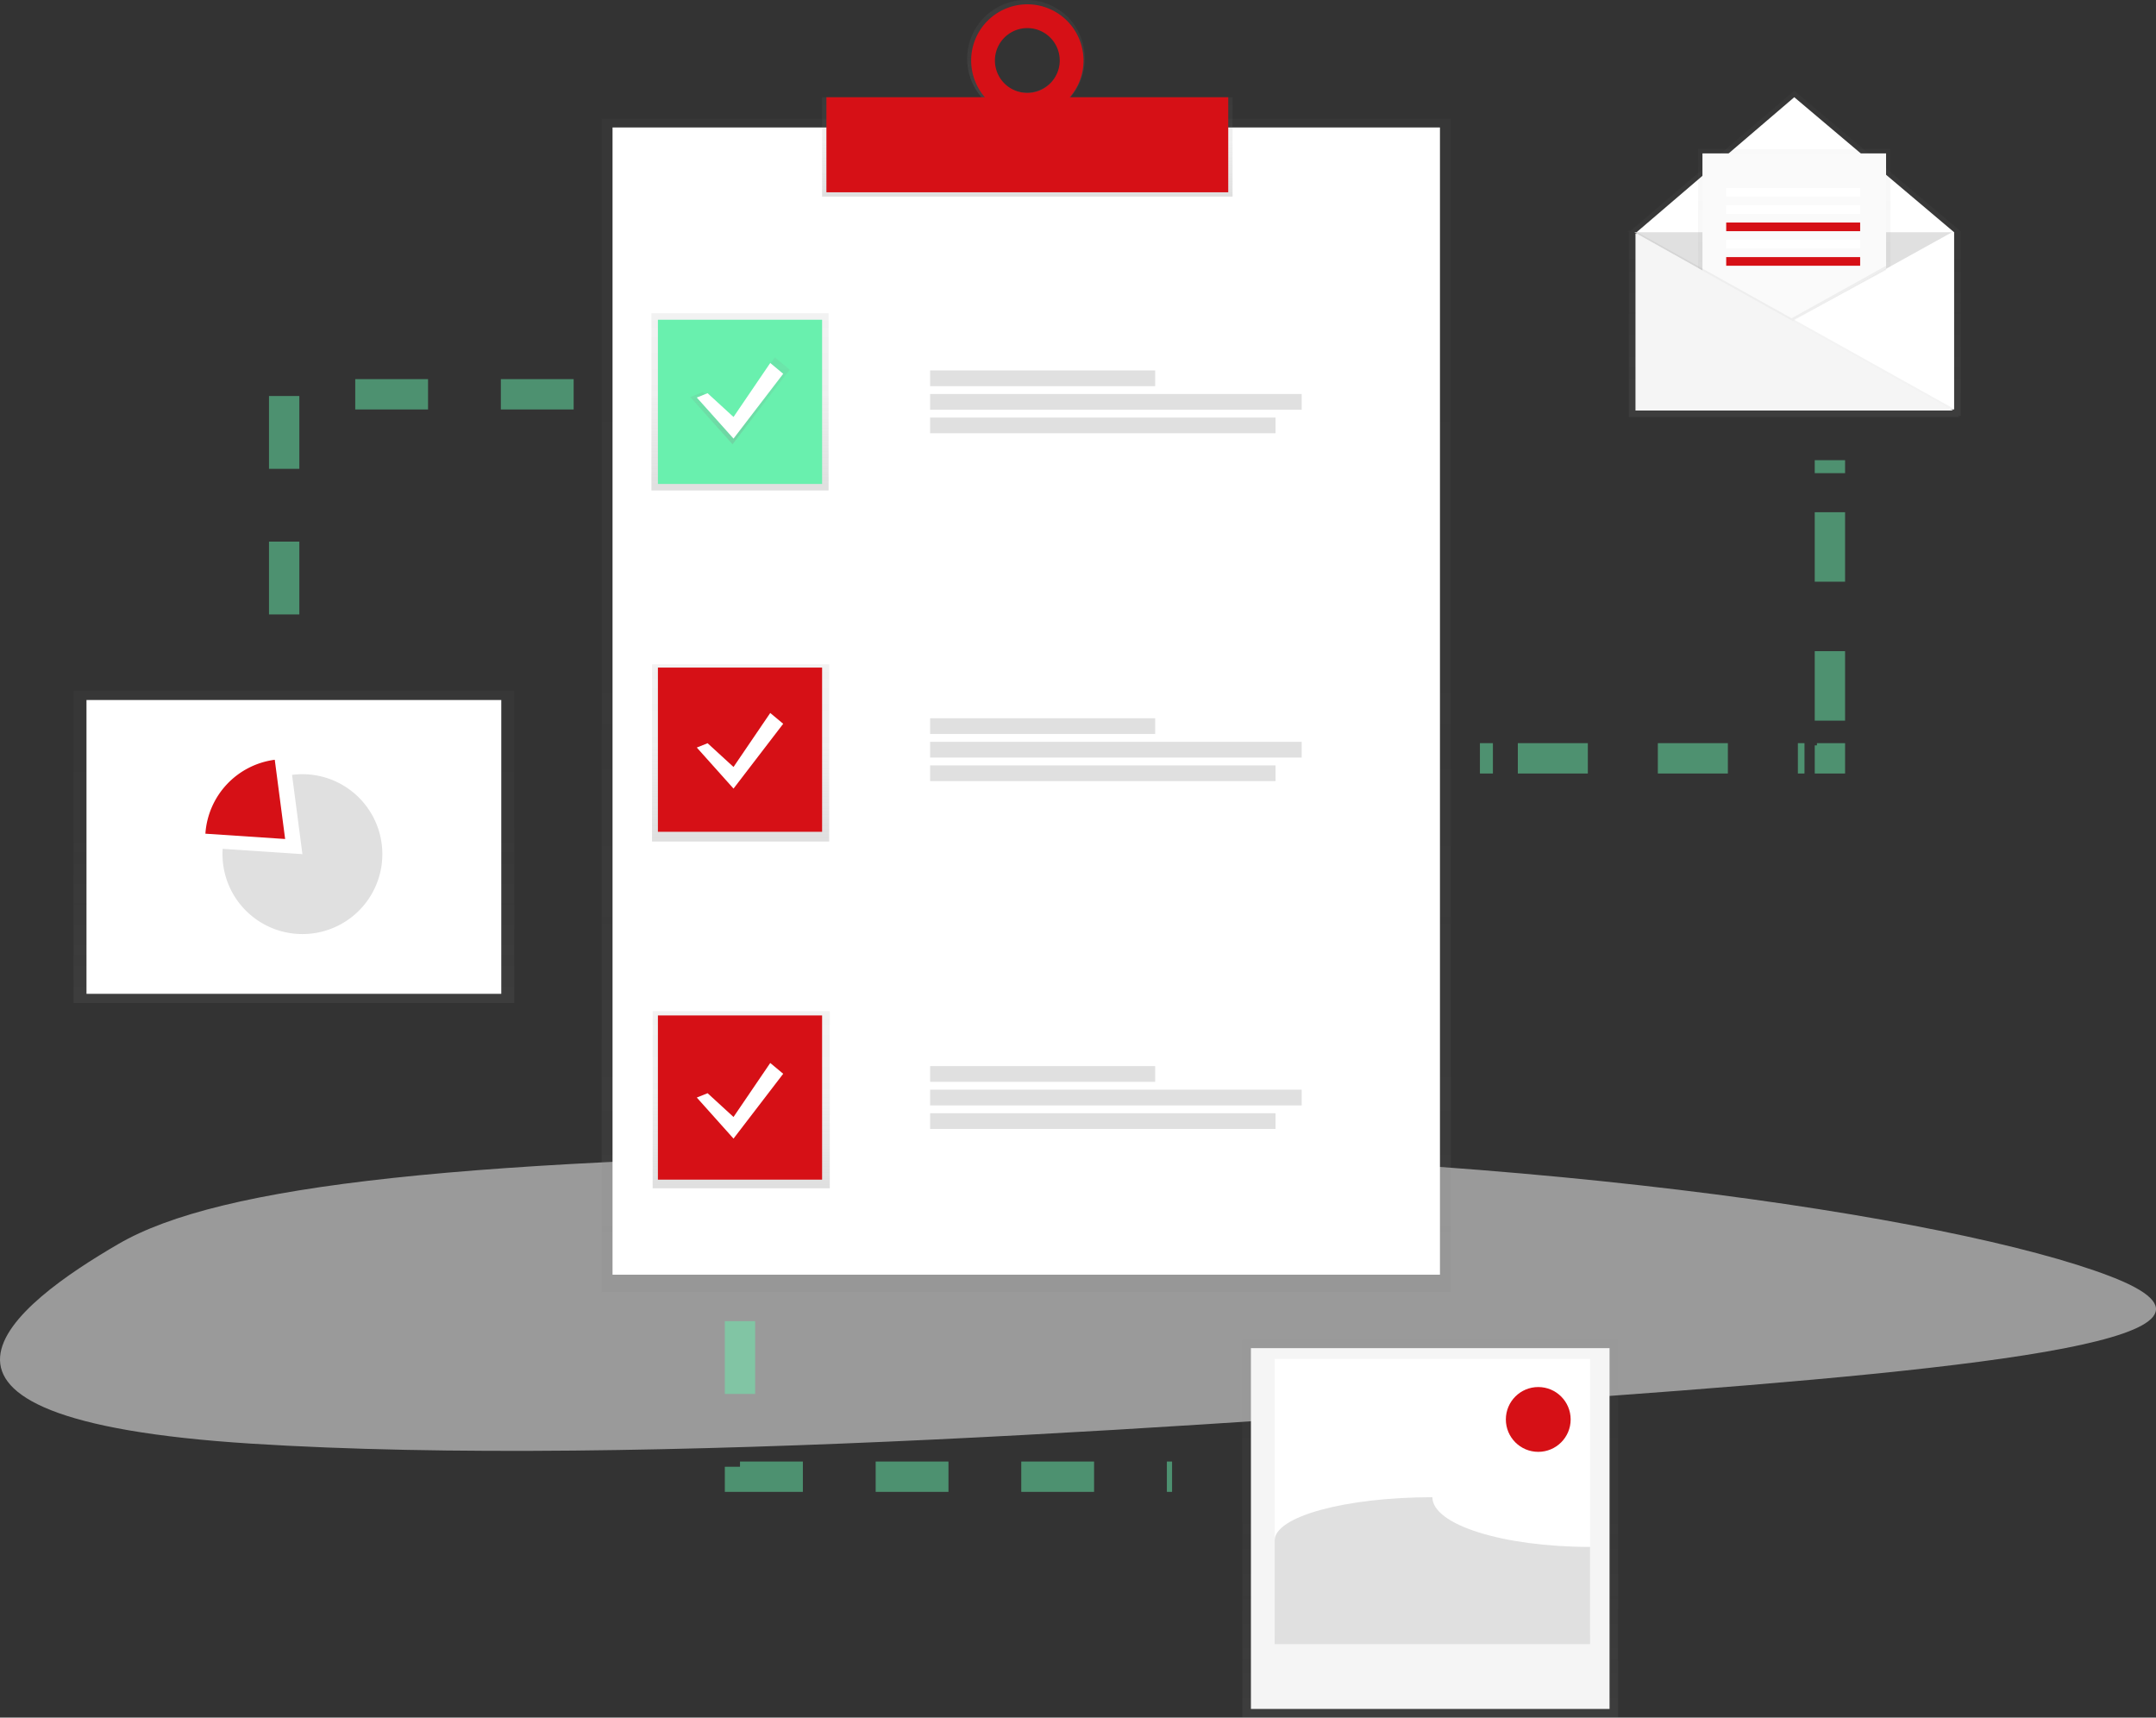 <svg xmlns="http://www.w3.org/2000/svg" xmlns:xlink="http://www.w3.org/1999/xlink" width="355.368" height="283.09" viewBox="0 0 355.368 283.09"><rect x="0" y="0" width="355.368" height="283.09" fill="#333333" stroke="none"/><defs><linearGradient id="a" x1="0.5" y1="1" x2="0.5" gradientUnits="objectBoundingBox"><stop offset="0" stop-color="gray" stop-opacity="0.251"/><stop offset="0.54" stop-color="gray" stop-opacity="0.122"/><stop offset="1" stop-color="gray" stop-opacity="0.102"/></linearGradient><linearGradient id="c" xlink:href="#a"/><linearGradient id="g" xlink:href="#a"/></defs><g transform="translate(-811.816 -2752.491)"><path d="M347.838,20.456C321.768,10.428,246.13-.787,161.159.043S36.259,5.388,19.523,15.12-23.026,43.933,41.346,48.028s160.69-3.243,224.1-7.871S373.909,30.484,347.838,20.456Z" transform="translate(811.816 2942.397)" fill="#e8e8e8" opacity="0.57"/><g transform="translate(823.935 2752.491)"><g transform="translate(87.064 19.585)" opacity="0.5"><rect width="139.943" height="193.356" fill="url(#a)"/></g><rect width="136.382" height="189.083" transform="translate(88.844 21.009)" fill="#fff"/><rect width="67.657" height="16.387" transform="translate(123.385 16.017)" fill="url(#a)"/><path d="M587.618,52.5a9.688,9.688,0,1,0,9.458,9.686A9.574,9.574,0,0,0,587.618,52.5Zm0,15.273a5.587,5.587,0,1,1,5.441-5.587,5.523,5.523,0,0,1-5.441,5.587Z" transform="translate(-430.405 -52.5)" fill="url(#c)"/><rect width="66.232" height="15.668" transform="translate(124.097 16.024)" fill="#d61016"/><path d="M587.978,54.5a9.258,9.258,0,1,0,9.258,9.258A9.258,9.258,0,0,0,587.978,54.5Zm0,14.6a5.341,5.341,0,1,1,5.341-5.341A5.341,5.341,0,0,1,587.978,69.1Z" transform="translate(-430.765 -53.788)" fill="#d61016"/><rect width="29.199" height="29.199" transform="translate(95.254 51.633)" fill="url(#a)"/><rect width="29.199" height="29.199" transform="translate(95.353 109.497)" fill="url(#a)"/><rect width="29.199" height="29.199" transform="translate(95.453 166.649)" fill="url(#a)"/><rect width="27.063" height="27.063" transform="translate(96.322 52.701)" fill="#69f0ae"/><rect width="27.063" height="27.063" transform="translate(96.322 110.031)" fill="#d61016"/><rect width="27.063" height="27.063" transform="translate(96.322 167.362)" fill="#d61016"/><rect width="37.094" height="2.589" transform="translate(141.189 61.055)" fill="#e0e0e0"/><rect width="61.247" height="2.589" transform="translate(141.189 64.94)" fill="#e0e0e0"/><rect width="56.935" height="2.589" transform="translate(141.189 68.821)" fill="#e0e0e0"/><rect width="37.094" height="2.589" transform="translate(141.189 118.385)" fill="#e0e0e0"/><rect width="61.247" height="2.589" transform="translate(141.189 122.27)" fill="#e0e0e0"/><rect width="56.935" height="2.589" transform="translate(141.189 126.151)" fill="#e0e0e0"/><rect width="37.094" height="2.589" transform="translate(141.189 175.715)" fill="#e0e0e0"/><rect width="61.247" height="2.589" transform="translate(141.189 179.6)" fill="#e0e0e0"/><rect width="56.935" height="2.589" transform="translate(141.189 183.482)" fill="#e0e0e0"/><path d="M287.548,171.109l4.914,4.508,6.962-10.238,2.457,2.048-9.419,12.285-6.962-7.781Z" transform="translate(-183.837 -106.49)" fill="url(#g)"/><path d="M290.28,172.985l4.273,3.917,6.054-8.9,2.136,1.78-8.19,10.683L288.5,173.7Z" transform="translate(-185.768 -108.177)" fill="#fff"/><path d="M290.28,334.985l4.273,3.917,6.054-8.9,2.136,1.78-8.19,10.683L288.5,335.7Z" transform="translate(-185.768 -212.491)" fill="#fff"/><path d="M290.28,496.985l4.273,3.917,6.054-8.9,2.136,1.78-8.19,10.683L288.5,497.7Z" transform="translate(-185.768 -316.804)" fill="#fff"/><g transform="translate(231.814 75.847)" opacity="0.5"><line x2="2.137" transform="translate(0 49.14)" fill="none" stroke="#69f0ae" stroke-miterlimit="10" stroke-width="5"/><line x2="47.249" transform="translate(6.246 49.14)" fill="none" stroke="#69f0ae" stroke-miterlimit="10" stroke-width="5" stroke-dasharray="11.54 11.54"/><path d="M807,347.137h2.137V345" transform="translate(-751.45 -297.996)" fill="none" stroke="#69f0ae" stroke-miterlimit="10" stroke-width="5"/><line y1="38.75" transform="translate(57.686 4.177)" fill="none" stroke="#69f0ae" stroke-miterlimit="10" stroke-width="5" stroke-dasharray="11.45 11.45"/><line y1="2.137" transform="translate(57.686)" fill="none" stroke="#69f0ae" stroke-miterlimit="10" stroke-width="5"/></g><path d="M145.216,182.5H97.5v44.867" transform="translate(-62.781 -117.514)" fill="none" stroke="#69f0ae" stroke-miterlimit="10" stroke-width="5" stroke-dasharray="12" opacity="0.5"/><path d="M308.5,611.5v25.638h71.218" transform="translate(-198.647 -393.752)" fill="none" stroke="#69f0ae" stroke-miterlimit="10" stroke-width="5" stroke-dasharray="12" opacity="0.5"/><g transform="translate(256.184 14.956)" opacity="0.5"><path d="M774.32,65.178,746.88,42,719.867,65.128l-.242-.135v.185h-.185l.185.1V95.769h54.51l-.331-.185h.516Z" transform="translate(-719.44 -42)" fill="url(#a)"/></g><path d="M775.845,96.455H723.5v-29.2L749.495,45l26.351,22.256Z" transform="translate(-465.87 -28.976)" fill="#fff"/><path d="M722.5,107.5l25.995,14.6,26.351-14.6" transform="translate(-465.226 -69.22)" fill="#e0e0e0"/><g transform="translate(267.779 24.57)" opacity="0.5"><path d="M768.031,96.942,752,107.1V69h31.692V88.378Z" transform="translate(-752 -69)" fill="url(#a)"/></g><path d="M769.312,98.419,754,108.389V71h30.268V90.015Z" transform="translate(-485.509 -45.718)" fill="#fafafa"/><path d="M723,136.2h52.345L723,107Z" transform="translate(-465.548 -68.899)" opacity="0.05"/><path d="M723,137.2h52.345L723,108Z" transform="translate(-465.548 -69.542)" fill="#f5f5f5"/><rect width="22.077" height="1.424" transform="translate(272.408 30.98)" fill="#fff"/><rect width="22.077" height="1.424" transform="translate(272.408 33.828)" fill="#fff"/><rect width="22.077" height="1.424" transform="translate(272.408 36.677)" fill="#d61016"/><rect width="22.077" height="1.424" transform="translate(272.408 39.526)" fill="#fff"/><rect width="22.077" height="1.424" transform="translate(272.408 42.375)" fill="#d61016"/><path d="M810.835,123.712V123l-15.575,8.657.424.235Z" transform="translate(-512.077 -79.201)" opacity="0.05"/><g transform="translate(192.651 220.775)" opacity="0.5"><rect width="61.942" height="62.315" fill="url(#a)"/></g><rect width="59.111" height="59.467" transform="translate(194.068 222.199)" fill="#f5f5f5"/><rect width="51.989" height="45.579" transform="translate(197.985 223.98)" fill="#fff"/><path d="M771.209,753.69c-14.368,0-25.994-3.664-25.994-8.19-14.368,0-25.995,3.187-25.995,7.122v17.092h51.989Z" transform="translate(-521.235 -498.731)" fill="#e0e0e0"/><circle cx="5.341" cy="5.341" r="5.341" transform="translate(236.087 228.609)" fill="#d61016"/><g transform="translate(0 113.859)" opacity="0.5"><rect width="72.642" height="51.455" fill="url(#a)"/></g><rect width="68.369" height="48.428" transform="translate(2.137 115.373)" fill="#fff"/><path d="M245.345,410.84a13.284,13.284,0,0,0-1.709.114l1.709,13.061-13.143-.876c-.018.288-.032.58-.032.876a13.175,13.175,0,1,0,13.175-13.175Z" transform="translate(-207.618 -283.239)" fill="#e0e0e0"/><path d="M235.694,404.16a13.175,13.175,0,0,0-11.434,12.185l13.143.876Z" transform="translate(-202.524 -278.938)" fill="#d61016"/></g></g></svg>